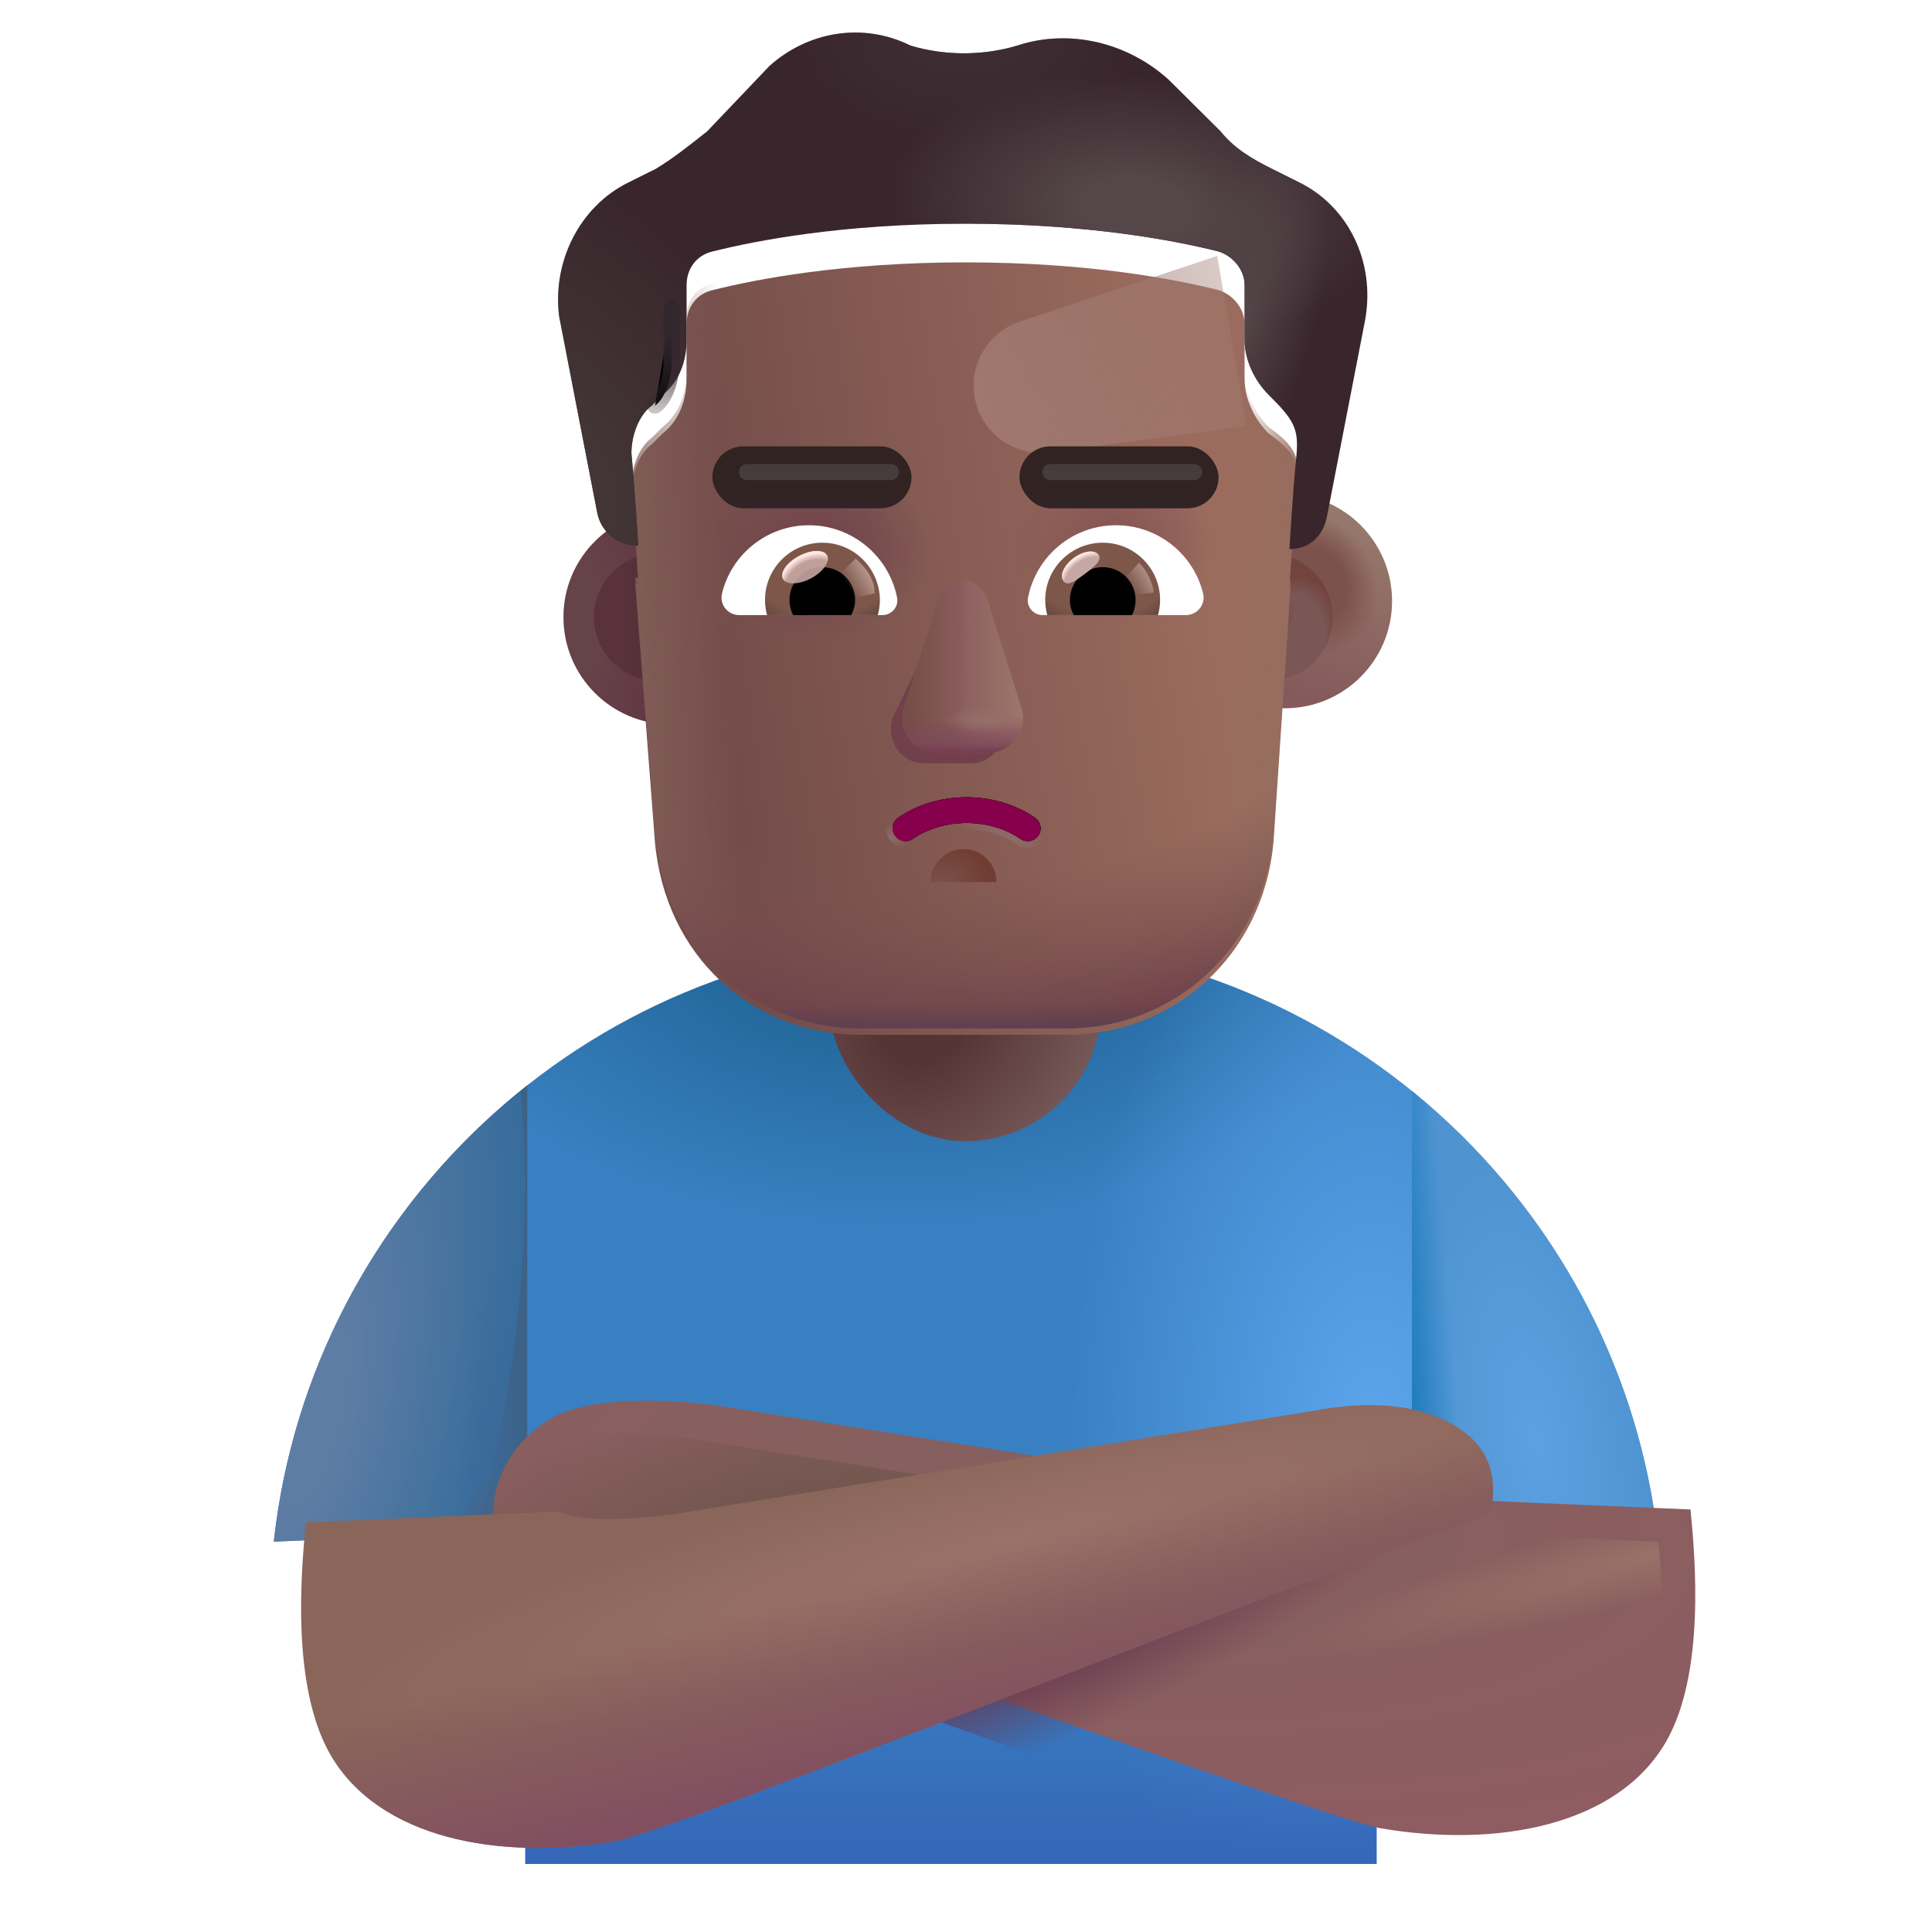 <svg viewBox="1 1 30 30" xmlns="http://www.w3.org/2000/svg">
<path d="M9.157 24.755L5.251 24.939C5.829 19.686 10.281 15.599 15.688 15.599H16.313C21.727 15.599 26.185 19.697 26.752 24.961L22.375 24.755V29.943H9.157V24.755Z" fill="url(#paint0_radial_13036_4636)"/>
<path d="M9.157 24.755L5.251 24.939C5.829 19.686 10.281 15.599 15.688 15.599H16.313C21.727 15.599 26.185 19.697 26.752 24.961L22.375 24.755V29.943H9.157V24.755Z" fill="url(#paint1_radial_13036_4636)"/>
<path d="M9.157 24.755L5.251 24.939C5.829 19.686 10.281 15.599 15.688 15.599H16.313C21.727 15.599 26.185 19.697 26.752 24.961L22.375 24.755V29.943H9.157V24.755Z" fill="url(#paint2_linear_13036_4636)"/>
<rect x="13.876" y="12.693" width="4.223" height="6.028" rx="2.111" fill="url(#paint3_radial_13036_4636)"/>
<path d="M22.925 17.942C25.02 19.642 26.447 22.133 26.752 24.961L22.925 24.781V17.942Z" fill="url(#paint4_radial_13036_4636)"/>
<path d="M22.925 17.942C25.02 19.642 26.447 22.133 26.752 24.961L22.925 24.781V17.942Z" fill="url(#paint5_linear_13036_4636)"/>
<path d="M5.251 24.939L9.098 24.779L9.157 24.961H9.188V17.852C7.037 19.55 5.567 22.07 5.251 24.939Z" fill="url(#paint6_radial_13036_4636)"/>
<path d="M5.251 24.939L9.098 24.779L9.157 24.961H9.188V17.852C7.037 19.55 5.567 22.07 5.251 24.939Z" fill="url(#paint7_radial_13036_4636)"/>
<g filter="url(#filter0_i_13036_4636)">
<path d="M26.375 28.537C26.974 27.486 26.828 25.724 26.75 24.939L22.812 24.771C22.399 24.983 21.286 24.859 20.781 24.771L11.883 23.365C11.266 23.247 9.787 23.133 9.11 23.497C8.344 23.91 8.11 24.69 8.172 25.076C12.443 26.607 20.804 29.638 21.929 29.888C23.75 30.201 25.625 29.849 26.375 28.537Z" fill="url(#paint8_radial_13036_4636)"/>
</g>
<path d="M26.375 28.537C26.974 27.486 26.828 25.724 26.75 24.939L22.812 24.771C22.399 24.983 21.286 24.859 20.781 24.771L11.883 23.365C11.266 23.247 9.787 23.133 9.11 23.497C8.344 23.91 8.11 24.69 8.172 25.076C12.443 26.607 20.804 29.638 21.929 29.888C23.75 30.201 25.625 29.849 26.375 28.537Z" fill="url(#paint9_radial_13036_4636)"/>
<path d="M26.375 28.537C26.974 27.486 26.828 25.724 26.75 24.939L22.812 24.771C22.399 24.983 21.286 24.859 20.781 24.771L11.883 23.365C11.266 23.247 9.787 23.133 9.11 23.497C8.344 23.91 8.11 24.69 8.172 25.076C12.443 26.607 20.804 29.638 21.929 29.888C23.75 30.201 25.625 29.849 26.375 28.537Z" fill="url(#paint10_radial_13036_4636)"/>
<path d="M26.375 28.537C26.974 27.486 26.828 25.724 26.75 24.939L22.812 24.771C22.399 24.983 21.286 24.859 20.781 24.771L11.883 23.365C11.266 23.247 9.787 23.133 9.11 23.497C8.344 23.91 8.11 24.69 8.172 25.076C12.443 26.607 20.804 29.638 21.929 29.888C23.75 30.201 25.625 29.849 26.375 28.537Z" fill="url(#paint11_radial_13036_4636)"/>
<g filter="url(#filter1_i_13036_4636)">
<path d="M5.625 28.537C5.025 27.486 5.172 25.724 5.25 24.939L9.188 24.771C9.6 24.983 10.714 24.859 11.219 24.771L20.891 23.208C21.508 23.091 22.339 23.031 23.016 23.396C23.744 23.788 23.716 24.361 23.658 24.748C23.653 24.784 23.629 24.813 23.595 24.826C19.309 26.365 11.191 29.639 10.071 29.888C8.25 30.201 6.375 29.849 5.625 28.537Z" fill="url(#paint12_radial_13036_4636)"/>
<path d="M5.625 28.537C5.025 27.486 5.172 25.724 5.25 24.939L9.188 24.771C9.6 24.983 10.714 24.859 11.219 24.771L20.891 23.208C21.508 23.091 22.339 23.031 23.016 23.396C23.744 23.788 23.716 24.361 23.658 24.748C23.653 24.784 23.629 24.813 23.595 24.826C19.309 26.365 11.191 29.639 10.071 29.888C8.25 30.201 6.375 29.849 5.625 28.537Z" fill="url(#paint13_linear_13036_4636)"/>
</g>
<g filter="url(#filter2_i_13036_4636)">
<circle cx="11.214" cy="10.583" r="1.665" fill="url(#paint14_radial_13036_4636)"/>
</g>
<g filter="url(#filter3_f_13036_4636)">
<circle cx="11.214" cy="10.583" r="0.992" fill="url(#paint15_linear_13036_4636)"/>
</g>
<g filter="url(#filter4_i_13036_4636)">
<circle cx="20.701" cy="10.583" r="1.665" fill="url(#paint16_linear_13036_4636)"/>
<circle cx="20.701" cy="10.583" r="1.665" fill="url(#paint17_radial_13036_4636)"/>
</g>
<g filter="url(#filter5_f_13036_4636)">
<circle cx="20.701" cy="10.583" r="0.992" fill="#7A5654"/>
<circle cx="20.701" cy="10.583" r="0.992" fill="url(#paint18_radial_13036_4636)"/>
<circle cx="20.701" cy="10.583" r="0.992" fill="url(#paint19_radial_13036_4636)"/>
</g>
<g filter="url(#filter6_i_13036_4636)">
<path d="M10.863 9.972C10.879 9.973 10.896 9.973 10.912 9.973C10.912 9.973 10.858 9.122 10.805 8.537C10.805 8.271 10.912 7.952 11.126 7.793L11.287 7.633C11.554 7.42 11.661 7.101 11.661 6.782V5.931C11.661 5.665 11.821 5.452 12.089 5.399C12.731 5.24 14.068 4.974 15.994 4.974C17.919 4.974 19.257 5.24 19.899 5.399C20.113 5.452 20.326 5.665 20.326 5.931V6.782C20.326 7.101 20.487 7.42 20.701 7.633C21.202 7.984 21.171 8.177 21.129 8.591C21.075 9.122 21.022 10.027 21.022 10.027C21.028 10.027 21.034 10.027 21.04 10.026L20.775 13.974C20.615 15.739 19.227 16.968 17.573 16.968H14.372C12.664 16.968 11.33 15.739 11.17 13.974L10.863 9.972Z" fill="url(#paint20_linear_13036_4636)"/>
<path d="M10.863 9.972C10.879 9.973 10.896 9.973 10.912 9.973C10.912 9.973 10.858 9.122 10.805 8.537C10.805 8.271 10.912 7.952 11.126 7.793L11.287 7.633C11.554 7.42 11.661 7.101 11.661 6.782V5.931C11.661 5.665 11.821 5.452 12.089 5.399C12.731 5.24 14.068 4.974 15.994 4.974C17.919 4.974 19.257 5.24 19.899 5.399C20.113 5.452 20.326 5.665 20.326 5.931V6.782C20.326 7.101 20.487 7.42 20.701 7.633C21.202 7.984 21.171 8.177 21.129 8.591C21.075 9.122 21.022 10.027 21.022 10.027C21.028 10.027 21.034 10.027 21.04 10.026L20.775 13.974C20.615 15.739 19.227 16.968 17.573 16.968H14.372C12.664 16.968 11.33 15.739 11.17 13.974L10.863 9.972Z" fill="url(#paint21_radial_13036_4636)"/>
<path d="M10.863 9.972C10.879 9.973 10.896 9.973 10.912 9.973C10.912 9.973 10.858 9.122 10.805 8.537C10.805 8.271 10.912 7.952 11.126 7.793L11.287 7.633C11.554 7.42 11.661 7.101 11.661 6.782V5.931C11.661 5.665 11.821 5.452 12.089 5.399C12.731 5.24 14.068 4.974 15.994 4.974C17.919 4.974 19.257 5.24 19.899 5.399C20.113 5.452 20.326 5.665 20.326 5.931V6.782C20.326 7.101 20.487 7.42 20.701 7.633C21.202 7.984 21.171 8.177 21.129 8.591C21.075 9.122 21.022 10.027 21.022 10.027C21.028 10.027 21.034 10.027 21.04 10.026L20.775 13.974C20.615 15.739 19.227 16.968 17.573 16.968H14.372C12.664 16.968 11.33 15.739 11.17 13.974L10.863 9.972Z" fill="url(#paint22_radial_13036_4636)"/>
</g>
<path d="M10.863 9.972C10.879 9.973 10.896 9.973 10.912 9.973C10.912 9.973 10.858 9.122 10.805 8.537C10.805 8.271 10.912 7.952 11.126 7.793L11.287 7.633C11.554 7.42 11.661 7.101 11.661 6.782V5.931C11.661 5.665 11.821 5.452 12.089 5.399C12.731 5.24 14.068 4.974 15.994 4.974C17.919 4.974 19.257 5.24 19.899 5.399C20.113 5.452 20.326 5.665 20.326 5.931V6.782C20.326 7.101 20.487 7.42 20.701 7.633C21.202 7.984 21.171 8.177 21.129 8.591C21.075 9.122 21.022 10.027 21.022 10.027C21.028 10.027 21.034 10.027 21.04 10.026L20.775 13.974C20.615 15.739 19.227 16.968 17.573 16.968H14.372C12.664 16.968 11.33 15.739 11.17 13.974L10.863 9.972Z" fill="url(#paint23_linear_13036_4636)"/>
<path d="M10.863 9.972C10.879 9.973 10.896 9.973 10.912 9.973C10.912 9.973 10.858 9.122 10.805 8.537C10.805 8.271 10.912 7.952 11.126 7.793L11.287 7.633C11.554 7.42 11.661 7.101 11.661 6.782V5.931C11.661 5.665 11.821 5.452 12.089 5.399C12.731 5.24 14.068 4.974 15.994 4.974C17.919 4.974 19.257 5.24 19.899 5.399C20.113 5.452 20.326 5.665 20.326 5.931V6.782C20.326 7.101 20.487 7.42 20.701 7.633C21.202 7.984 21.171 8.177 21.129 8.591C21.075 9.122 21.022 10.027 21.022 10.027C21.028 10.027 21.034 10.027 21.04 10.026L20.775 13.974C20.615 15.739 19.227 16.968 17.573 16.968H14.372C12.664 16.968 11.33 15.739 11.17 13.974L10.863 9.972Z" fill="url(#paint24_linear_13036_4636)"/>
<path d="M10.863 9.972C10.879 9.973 10.896 9.973 10.912 9.973C10.912 9.973 10.858 9.122 10.805 8.537C10.805 8.271 10.912 7.952 11.126 7.793L11.287 7.633C11.554 7.42 11.661 7.101 11.661 6.782V5.931C11.661 5.665 11.821 5.452 12.089 5.399C12.731 5.24 14.068 4.974 15.994 4.974C17.919 4.974 19.257 5.24 19.899 5.399C20.113 5.452 20.326 5.665 20.326 5.931V6.782C20.326 7.101 20.487 7.42 20.701 7.633C21.202 7.984 21.171 8.177 21.129 8.591C21.075 9.122 21.022 10.027 21.022 10.027C21.028 10.027 21.034 10.027 21.04 10.026L20.775 13.974C20.615 15.739 19.227 16.968 17.573 16.968H14.372C12.664 16.968 11.33 15.739 11.17 13.974L10.863 9.972Z" fill="url(#paint25_radial_13036_4636)"/>
<path d="M10.863 9.972C10.879 9.973 10.896 9.973 10.912 9.973C10.912 9.973 10.858 9.122 10.805 8.537C10.805 8.271 10.912 7.952 11.126 7.793L11.287 7.633C11.554 7.42 11.661 7.101 11.661 6.782V5.931C11.661 5.665 11.821 5.452 12.089 5.399C12.731 5.24 14.068 4.974 15.994 4.974C17.919 4.974 19.257 5.24 19.899 5.399C20.113 5.452 20.326 5.665 20.326 5.931V6.782C20.326 7.101 20.487 7.42 20.701 7.633C21.202 7.984 21.171 8.177 21.129 8.591C21.075 9.122 21.022 10.027 21.022 10.027C21.028 10.027 21.034 10.027 21.04 10.026L20.775 13.974C20.615 15.739 19.227 16.968 17.573 16.968H14.372C12.664 16.968 11.33 15.739 11.17 13.974L10.863 9.972Z" fill="url(#paint26_linear_13036_4636)"/>
<g filter="url(#filter7_f_13036_4636)">
<path d="M19.901 4.974L16.832 5.997C16.31 6.171 16.013 6.721 16.153 7.254C16.287 7.763 16.779 8.093 17.301 8.023L20.353 7.614L19.901 4.974Z" fill="url(#paint27_linear_13036_4636)"/>
</g>
<g filter="url(#filter8_i_13036_4636)">
<path d="M20.755 4.123L21.182 4.336C21.931 4.708 22.359 5.559 22.199 6.463L21.61 9.495C21.558 9.808 21.351 10.018 21.04 10.026C21.034 10.027 21.028 10.027 21.022 10.027C21.022 10.027 21.075 9.122 21.129 8.591C21.172 8.159 21.097 8.027 20.701 7.633C20.487 7.42 20.327 7.101 20.327 6.782V5.931C20.327 5.665 20.113 5.453 19.899 5.399C19.257 5.24 17.919 4.974 15.994 4.974C14.068 4.974 12.731 5.24 12.089 5.399C11.821 5.453 11.661 5.665 11.661 5.931V6.782C11.661 7.101 11.554 7.42 11.287 7.633L11.126 7.793C10.912 7.952 10.805 8.271 10.805 8.537C10.859 9.122 10.912 9.973 10.912 9.973C10.896 9.973 10.879 9.973 10.863 9.972C10.564 9.951 10.321 9.744 10.27 9.442L9.682 6.41C9.575 5.559 10.003 4.708 10.752 4.336L11.18 4.123C11.447 3.963 11.714 3.751 11.982 3.538L12.945 2.527C13.533 1.995 14.389 1.836 15.138 2.208C15.673 2.368 16.261 2.368 16.796 2.208C17.599 1.942 18.508 2.155 19.15 2.74L19.952 3.538C20.166 3.804 20.433 3.963 20.755 4.123Z" fill="#39262C"/>
<path d="M20.755 4.123L21.182 4.336C21.931 4.708 22.359 5.559 22.199 6.463L21.61 9.495C21.558 9.808 21.351 10.018 21.04 10.026C21.034 10.027 21.028 10.027 21.022 10.027C21.022 10.027 21.075 9.122 21.129 8.591C21.172 8.159 21.097 8.027 20.701 7.633C20.487 7.42 20.327 7.101 20.327 6.782V5.931C20.327 5.665 20.113 5.453 19.899 5.399C19.257 5.24 17.919 4.974 15.994 4.974C14.068 4.974 12.731 5.24 12.089 5.399C11.821 5.453 11.661 5.665 11.661 5.931V6.782C11.661 7.101 11.554 7.42 11.287 7.633L11.126 7.793C10.912 7.952 10.805 8.271 10.805 8.537C10.859 9.122 10.912 9.973 10.912 9.973C10.896 9.973 10.879 9.973 10.863 9.972C10.564 9.951 10.321 9.744 10.27 9.442L9.682 6.41C9.575 5.559 10.003 4.708 10.752 4.336L11.18 4.123C11.447 3.963 11.714 3.751 11.982 3.538L12.945 2.527C13.533 1.995 14.389 1.836 15.138 2.208C15.673 2.368 16.261 2.368 16.796 2.208C17.599 1.942 18.508 2.155 19.15 2.74L19.952 3.538C20.166 3.804 20.433 3.963 20.755 4.123Z" fill="url(#paint28_radial_13036_4636)"/>
<path d="M20.755 4.123L21.182 4.336C21.931 4.708 22.359 5.559 22.199 6.463L21.61 9.495C21.558 9.808 21.351 10.018 21.04 10.026C21.034 10.027 21.028 10.027 21.022 10.027C21.022 10.027 21.075 9.122 21.129 8.591C21.172 8.159 21.097 8.027 20.701 7.633C20.487 7.42 20.327 7.101 20.327 6.782V5.931C20.327 5.665 20.113 5.453 19.899 5.399C19.257 5.24 17.919 4.974 15.994 4.974C14.068 4.974 12.731 5.24 12.089 5.399C11.821 5.453 11.661 5.665 11.661 5.931V6.782C11.661 7.101 11.554 7.42 11.287 7.633L11.126 7.793C10.912 7.952 10.805 8.271 10.805 8.537C10.859 9.122 10.912 9.973 10.912 9.973C10.896 9.973 10.879 9.973 10.863 9.972C10.564 9.951 10.321 9.744 10.27 9.442L9.682 6.41C9.575 5.559 10.003 4.708 10.752 4.336L11.18 4.123C11.447 3.963 11.714 3.751 11.982 3.538L12.945 2.527C13.533 1.995 14.389 1.836 15.138 2.208C15.673 2.368 16.261 2.368 16.796 2.208C17.599 1.942 18.508 2.155 19.15 2.74L19.952 3.538C20.166 3.804 20.433 3.963 20.755 4.123Z" fill="url(#paint29_radial_13036_4636)"/>
<path d="M20.755 4.123L21.182 4.336C21.931 4.708 22.359 5.559 22.199 6.463L21.61 9.495C21.558 9.808 21.351 10.018 21.04 10.026C21.034 10.027 21.028 10.027 21.022 10.027C21.022 10.027 21.075 9.122 21.129 8.591C21.172 8.159 21.097 8.027 20.701 7.633C20.487 7.42 20.327 7.101 20.327 6.782V5.931C20.327 5.665 20.113 5.453 19.899 5.399C19.257 5.24 17.919 4.974 15.994 4.974C14.068 4.974 12.731 5.24 12.089 5.399C11.821 5.453 11.661 5.665 11.661 5.931V6.782C11.661 7.101 11.554 7.42 11.287 7.633L11.126 7.793C10.912 7.952 10.805 8.271 10.805 8.537C10.859 9.122 10.912 9.973 10.912 9.973C10.896 9.973 10.879 9.973 10.863 9.972C10.564 9.951 10.321 9.744 10.27 9.442L9.682 6.41C9.575 5.559 10.003 4.708 10.752 4.336L11.18 4.123C11.447 3.963 11.714 3.751 11.982 3.538L12.945 2.527C13.533 1.995 14.389 1.836 15.138 2.208C15.673 2.368 16.261 2.368 16.796 2.208C17.599 1.942 18.508 2.155 19.15 2.74L19.952 3.538C20.166 3.804 20.433 3.963 20.755 4.123Z" fill="url(#paint30_radial_13036_4636)"/>
<path d="M20.755 4.123L21.182 4.336C21.931 4.708 22.359 5.559 22.199 6.463L21.61 9.495C21.558 9.808 21.351 10.018 21.04 10.026C21.034 10.027 21.028 10.027 21.022 10.027C21.022 10.027 21.075 9.122 21.129 8.591C21.172 8.159 21.097 8.027 20.701 7.633C20.487 7.42 20.327 7.101 20.327 6.782V5.931C20.327 5.665 20.113 5.453 19.899 5.399C19.257 5.24 17.919 4.974 15.994 4.974C14.068 4.974 12.731 5.24 12.089 5.399C11.821 5.453 11.661 5.665 11.661 5.931V6.782C11.661 7.101 11.554 7.42 11.287 7.633L11.126 7.793C10.912 7.952 10.805 8.271 10.805 8.537C10.859 9.122 10.912 9.973 10.912 9.973C10.896 9.973 10.879 9.973 10.863 9.972C10.564 9.951 10.321 9.744 10.27 9.442L9.682 6.41C9.575 5.559 10.003 4.708 10.752 4.336L11.18 4.123C11.447 3.963 11.714 3.751 11.982 3.538L12.945 2.527C13.533 1.995 14.389 1.836 15.138 2.208C15.673 2.368 16.261 2.368 16.796 2.208C17.599 1.942 18.508 2.155 19.15 2.74L19.952 3.538C20.166 3.804 20.433 3.963 20.755 4.123Z" fill="url(#paint31_radial_13036_4636)"/>
</g>
<g filter="url(#filter9_f_13036_4636)">
<path d="M15.674 10.461L14.856 12.156C14.755 12.505 14.998 12.853 15.343 12.853H16.078C16.423 12.853 16.666 12.499 16.565 12.156L16.068 10.461C15.961 10.085 15.786 10.085 15.674 10.461Z" fill="#71404A"/>
</g>
<g filter="url(#filter10_f_13036_4636)">
<path d="M15.568 10.298L15.038 11.993C14.93 12.342 15.189 12.69 15.557 12.69H16.341C16.709 12.69 16.968 12.336 16.86 11.993L16.33 10.298C16.216 9.923 15.687 9.923 15.568 10.298Z" fill="#8C5F5E"/>
<path d="M15.568 10.298L15.038 11.993C14.93 12.342 15.189 12.69 15.557 12.69H16.341C16.709 12.69 16.968 12.336 16.86 11.993L16.33 10.298C16.216 9.923 15.687 9.923 15.568 10.298Z" fill="url(#paint32_linear_13036_4636)"/>
<path d="M15.568 10.298L15.038 11.993C14.93 12.342 15.189 12.69 15.557 12.69H16.341C16.709 12.69 16.968 12.336 16.86 11.993L16.33 10.298C16.216 9.923 15.687 9.923 15.568 10.298Z" fill="url(#paint33_linear_13036_4636)"/>
<path d="M15.568 10.298L15.038 11.993C14.93 12.342 15.189 12.69 15.557 12.69H16.341C16.709 12.69 16.968 12.336 16.86 11.993L16.33 10.298C16.216 9.923 15.687 9.923 15.568 10.298Z" fill="url(#paint34_linear_13036_4636)"/>
<path d="M15.568 10.298L15.038 11.993C14.93 12.342 15.189 12.69 15.557 12.69H16.341C16.709 12.69 16.968 12.336 16.86 11.993L16.33 10.298C16.216 9.923 15.687 9.923 15.568 10.298Z" fill="url(#paint35_radial_13036_4636)"/>
</g>
<path d="M15.568 10.298L15.038 11.993C14.93 12.342 15.189 12.69 15.557 12.69H16.341C16.709 12.69 16.968 12.336 16.86 11.993L16.33 10.298C16.216 9.923 15.687 9.923 15.568 10.298Z" fill="url(#paint36_linear_13036_4636)"/>
<path d="M18.33 9.156C18.981 9.156 19.531 9.605 19.681 10.212C19.725 10.386 19.592 10.551 19.414 10.551H17.189C17.048 10.551 16.935 10.422 16.963 10.28C17.088 9.641 17.651 9.156 18.33 9.156Z" fill="white"/>
<path d="M18.124 9.427C18.617 9.427 19.014 9.827 19.014 10.317C19.014 10.398 19.001 10.479 18.981 10.551H17.262C17.242 10.475 17.23 10.398 17.23 10.317C17.23 9.827 17.63 9.427 18.124 9.427Z" fill="url(#paint37_radial_13036_4636)"/>
<path d="M17.614 10.317C17.614 10.034 17.841 9.807 18.124 9.807C18.407 9.807 18.633 10.034 18.633 10.317C18.633 10.402 18.613 10.483 18.577 10.551H17.675C17.634 10.483 17.614 10.402 17.614 10.317Z" fill="black"/>
<g filter="url(#filter11_f_13036_4636)">
<path d="M18.058 9.615C18.122 9.7 17.989 9.803 17.839 9.916C17.688 10.029 17.576 10.108 17.513 10.023C17.449 9.938 17.52 9.778 17.671 9.666C17.821 9.553 17.995 9.53 18.058 9.615Z" fill="#C7A7A3"/>
<path d="M18.058 9.615C18.122 9.7 17.989 9.803 17.839 9.916C17.688 10.029 17.576 10.108 17.513 10.023C17.449 9.938 17.52 9.778 17.671 9.666C17.821 9.553 17.995 9.53 18.058 9.615Z" fill="url(#paint38_radial_13036_4636)"/>
</g>
<g filter="url(#filter12_f_13036_4636)">
<path d="M18.916 10.2C18.883 9.97 18.749 9.796 18.686 9.738L18.427 10.023L18.543 10.25L18.916 10.2Z" fill="url(#paint39_linear_13036_4636)"/>
</g>
<path d="M13.562 9.156C12.911 9.156 12.361 9.605 12.212 10.212C12.167 10.386 12.301 10.551 12.479 10.551H14.703C14.845 10.551 14.958 10.422 14.93 10.28C14.804 9.641 14.238 9.156 13.562 9.156Z" fill="white"/>
<path d="M13.769 9.427C13.275 9.427 12.879 9.827 12.879 10.317C12.879 10.398 12.891 10.479 12.911 10.551H14.63C14.65 10.475 14.663 10.398 14.663 10.317C14.659 9.827 14.262 9.427 13.769 9.427Z" fill="url(#paint40_radial_13036_4636)"/>
<path d="M14.278 10.317C14.278 10.034 14.052 9.807 13.769 9.807C13.486 9.807 13.259 10.034 13.259 10.317C13.259 10.402 13.279 10.483 13.316 10.551H14.218C14.254 10.483 14.278 10.402 14.278 10.317Z" fill="black"/>
<g filter="url(#filter13_f_13036_4636)">
<path d="M14.582 10.212C14.582 9.925 14.348 9.733 14.285 9.675L13.997 9.953L14.174 10.313L14.582 10.212Z" fill="url(#paint41_linear_13036_4636)"/>
</g>
<g filter="url(#filter14_f_13036_4636)">
<ellipse cx="13.5" cy="9.807" rx="0.388" ry="0.197" transform="rotate(-27.914 13.5 9.807)" fill="#C7A7A3" fill-opacity="0.9"/>
<ellipse cx="13.5" cy="9.807" rx="0.388" ry="0.197" transform="rotate(-27.914 13.5 9.807)" fill="url(#paint42_radial_13036_4636)"/>
</g>
<g filter="url(#filter15_f_13036_4636)">
<path d="M11.428 5.785V6.68C11.421 6.828 11.358 7.16 11.171 7.3" stroke="url(#paint43_linear_13036_4636)" stroke-width="0.25" stroke-linecap="round"/>
</g>
<g filter="url(#filter16_f_13036_4636)">
<path fill-rule="evenodd" clip-rule="evenodd" d="M16.846 14.027C16.361 13.697 15.653 13.697 15.173 14.027C15.082 14.089 14.958 14.066 14.895 13.975C14.833 13.884 14.856 13.76 14.947 13.697C15.563 13.274 16.451 13.274 17.071 13.697C17.162 13.759 17.186 13.883 17.123 13.975C17.061 14.066 16.937 14.089 16.846 14.027Z" stroke="url(#paint44_radial_13036_4636)" stroke-width="0.2" stroke-linecap="round" stroke-linejoin="round"/>
<path fill-rule="evenodd" clip-rule="evenodd" d="M16.846 14.027C16.361 13.697 15.653 13.697 15.173 14.027C15.082 14.089 14.958 14.066 14.895 13.975C14.833 13.884 14.856 13.76 14.947 13.697C15.563 13.274 16.451 13.274 17.071 13.697C17.162 13.759 17.186 13.883 17.123 13.975C17.061 14.066 16.937 14.089 16.846 14.027Z" stroke="url(#paint45_radial_13036_4636)" stroke-width="0.2" stroke-linecap="round" stroke-linejoin="round"/>
</g>
<path fill-rule="evenodd" clip-rule="evenodd" d="M16.846 14.027C16.361 13.697 15.653 13.697 15.173 14.027C15.082 14.089 14.958 14.066 14.895 13.975C14.833 13.884 14.856 13.76 14.947 13.697C15.563 13.274 16.451 13.274 17.071 13.697C17.162 13.759 17.186 13.883 17.123 13.975C17.061 14.066 16.937 14.089 16.846 14.027Z" fill="#86004C"/>
<g filter="url(#filter17_f_13036_4636)">
<path d="M16.474 14.697C16.474 14.415 16.245 14.185 15.962 14.185C15.68 14.185 15.45 14.415 15.45 14.697H16.474Z" fill="url(#paint46_radial_13036_4636)"/>
</g>
<rect x="12.062" y="7.931" width="3.092" height="0.96" rx="0.48" fill="#302321"/>
<rect x="12.062" y="7.931" width="3.092" height="0.96" rx="0.48" fill="url(#paint47_linear_13036_4636)"/>
<rect x="16.83" y="7.931" width="3.092" height="0.96" rx="0.48" fill="#302321"/>
<rect x="16.83" y="7.931" width="3.092" height="0.96" rx="0.48" fill="url(#paint48_linear_13036_4636)"/>
<g filter="url(#filter18_f_13036_4636)">
<path d="M17.309 8.33H19.544" stroke="#463C3C" stroke-width="0.25" stroke-linecap="round"/>
</g>
<g filter="url(#filter19_f_13036_4636)">
<path d="M12.599 8.33H14.833" stroke="#463C3C" stroke-width="0.25" stroke-linecap="round"/>
</g>
<defs>
<filter id="filter0_i_13036_4636" x="8.163" y="22.75" width="19.161" height="7.244" filterUnits="userSpaceOnUse" color-interpolation-filters="sRGB">
<feFlood flood-opacity="0" result="BackgroundImageFix"/>
<feBlend mode="normal" in="SourceGraphic" in2="BackgroundImageFix" result="shape"/>
<feColorMatrix in="SourceAlpha" type="matrix" values="0 0 0 0 0 0 0 0 0 0 0 0 0 0 0 0 0 0 127 0" result="hardAlpha"/>
<feOffset dx="0.5" dy="-0.5"/>
<feGaussianBlur stdDeviation="0.75"/>
<feComposite in2="hardAlpha" operator="arithmetic" k2="-1" k3="1"/>
<feColorMatrix type="matrix" values="0 0 0 0 0.408 0 0 0 0 0.224 0 0 0 0 0.349 0 0 0 1 0"/>
<feBlend mode="normal" in2="shape" result="effect1_innerShadow_13036_4636"/>
</filter>
<filter id="filter1_i_13036_4636" x="5.176" y="22.818" width="19.009" height="7.177" filterUnits="userSpaceOnUse" color-interpolation-filters="sRGB">
<feFlood flood-opacity="0" result="BackgroundImageFix"/>
<feBlend mode="normal" in="SourceGraphic" in2="BackgroundImageFix" result="shape"/>
<feColorMatrix in="SourceAlpha" type="matrix" values="0 0 0 0 0 0 0 0 0 0 0 0 0 0 0 0 0 0 127 0" result="hardAlpha"/>
<feOffset dx="0.5" dy="-0.3"/>
<feGaussianBlur stdDeviation="0.5"/>
<feComposite in2="hardAlpha" operator="arithmetic" k2="-1" k3="1"/>
<feColorMatrix type="matrix" values="0 0 0 0 0.467 0 0 0 0 0.282 0 0 0 0 0.314 0 0 0 1 0"/>
<feBlend mode="normal" in2="shape" result="effect1_innerShadow_13036_4636"/>
</filter>
<filter id="filter2_i_13036_4636" x="9.549" y="8.918" width="3.53" height="3.33" filterUnits="userSpaceOnUse" color-interpolation-filters="sRGB">
<feFlood flood-opacity="0" result="BackgroundImageFix"/>
<feBlend mode="normal" in="SourceGraphic" in2="BackgroundImageFix" result="shape"/>
<feColorMatrix in="SourceAlpha" type="matrix" values="0 0 0 0 0 0 0 0 0 0 0 0 0 0 0 0 0 0 127 0" result="hardAlpha"/>
<feOffset dx="0.2"/>
<feGaussianBlur stdDeviation="0.15"/>
<feComposite in2="hardAlpha" operator="arithmetic" k2="-1" k3="1"/>
<feColorMatrix type="matrix" values="0 0 0 0 0.518 0 0 0 0 0.384 0 0 0 0 0.349 0 0 0 1 0"/>
<feBlend mode="normal" in2="shape" result="effect1_innerShadow_13036_4636"/>
</filter>
<filter id="filter3_f_13036_4636" x="9.722" y="9.091" width="2.985" height="2.984" filterUnits="userSpaceOnUse" color-interpolation-filters="sRGB">
<feFlood flood-opacity="0" result="BackgroundImageFix"/>
<feBlend mode="normal" in="SourceGraphic" in2="BackgroundImageFix" result="shape"/>
<feGaussianBlur stdDeviation="0.25" result="effect1_foregroundBlur_13036_4636"/>
</filter>
<filter id="filter4_i_13036_4636" x="19.036" y="8.668" width="3.58" height="3.58" filterUnits="userSpaceOnUse" color-interpolation-filters="sRGB">
<feFlood flood-opacity="0" result="BackgroundImageFix"/>
<feBlend mode="normal" in="SourceGraphic" in2="BackgroundImageFix" result="shape"/>
<feColorMatrix in="SourceAlpha" type="matrix" values="0 0 0 0 0 0 0 0 0 0 0 0 0 0 0 0 0 0 127 0" result="hardAlpha"/>
<feOffset dx="0.25" dy="-0.25"/>
<feGaussianBlur stdDeviation="0.25"/>
<feComposite in2="hardAlpha" operator="arithmetic" k2="-1" k3="1"/>
<feColorMatrix type="matrix" values="0 0 0 0 0.482 0 0 0 0 0.278 0 0 0 0 0.373 0 0 0 1 0"/>
<feBlend mode="normal" in2="shape" result="effect1_innerShadow_13036_4636"/>
</filter>
<filter id="filter5_f_13036_4636" x="19.209" y="9.091" width="2.985" height="2.984" filterUnits="userSpaceOnUse" color-interpolation-filters="sRGB">
<feFlood flood-opacity="0" result="BackgroundImageFix"/>
<feBlend mode="normal" in="SourceGraphic" in2="BackgroundImageFix" result="shape"/>
<feGaussianBlur stdDeviation="0.25" result="effect1_foregroundBlur_13036_4636"/>
</filter>
<filter id="filter6_i_13036_4636" x="10.805" y="4.974" width="10.345" height="12.095" filterUnits="userSpaceOnUse" color-interpolation-filters="sRGB">
<feFlood flood-opacity="0" result="BackgroundImageFix"/>
<feBlend mode="normal" in="SourceGraphic" in2="BackgroundImageFix" result="shape"/>
<feColorMatrix in="SourceAlpha" type="matrix" values="0 0 0 0 0 0 0 0 0 0 0 0 0 0 0 0 0 0 127 0" result="hardAlpha"/>
<feOffset dy="0.1"/>
<feGaussianBlur stdDeviation="0.125"/>
<feComposite in2="hardAlpha" operator="arithmetic" k2="-1" k3="1"/>
<feColorMatrix type="matrix" values="0 0 0 0 0.49 0 0 0 0 0.298 0 0 0 0 0.227 0 0 0 1 0"/>
<feBlend mode="normal" in2="shape" result="effect1_innerShadow_13036_4636"/>
</filter>
<filter id="filter7_f_13036_4636" x="14.118" y="2.974" width="8.234" height="7.058" filterUnits="userSpaceOnUse" color-interpolation-filters="sRGB">
<feFlood flood-opacity="0" result="BackgroundImageFix"/>
<feBlend mode="normal" in="SourceGraphic" in2="BackgroundImageFix" result="shape"/>
<feGaussianBlur stdDeviation="1" result="effect1_foregroundBlur_13036_4636"/>
</filter>
<filter id="filter8_i_13036_4636" x="9.666" y="1.505" width="12.567" height="8.521" filterUnits="userSpaceOnUse" color-interpolation-filters="sRGB">
<feFlood flood-opacity="0" result="BackgroundImageFix"/>
<feBlend mode="normal" in="SourceGraphic" in2="BackgroundImageFix" result="shape"/>
<feColorMatrix in="SourceAlpha" type="matrix" values="0 0 0 0 0 0 0 0 0 0 0 0 0 0 0 0 0 0 127 0" result="hardAlpha"/>
<feOffset dy="-0.5"/>
<feGaussianBlur stdDeviation="0.375"/>
<feComposite in2="hardAlpha" operator="arithmetic" k2="-1" k3="1"/>
<feColorMatrix type="matrix" values="0 0 0 0 0.039 0 0 0 0 0.008 0 0 0 0 0.02 0 0 0 1 0"/>
<feBlend mode="normal" in2="shape" result="effect1_innerShadow_13036_4636"/>
</filter>
<filter id="filter9_f_13036_4636" x="14.083" y="9.429" width="3.255" height="4.174" filterUnits="userSpaceOnUse" color-interpolation-filters="sRGB">
<feFlood flood-opacity="0" result="BackgroundImageFix"/>
<feBlend mode="normal" in="SourceGraphic" in2="BackgroundImageFix" result="shape"/>
<feGaussianBlur stdDeviation="0.375" result="effect1_foregroundBlur_13036_4636"/>
</filter>
<filter id="filter10_f_13036_4636" x="14.763" y="9.767" width="2.372" height="3.174" filterUnits="userSpaceOnUse" color-interpolation-filters="sRGB">
<feFlood flood-opacity="0" result="BackgroundImageFix"/>
<feBlend mode="normal" in="SourceGraphic" in2="BackgroundImageFix" result="shape"/>
<feGaussianBlur stdDeviation="0.125" result="effect1_foregroundBlur_13036_4636"/>
</filter>
<filter id="filter11_f_13036_4636" x="17.39" y="9.464" width="0.785" height="0.695" filterUnits="userSpaceOnUse" color-interpolation-filters="sRGB">
<feFlood flood-opacity="0" result="BackgroundImageFix"/>
<feBlend mode="normal" in="SourceGraphic" in2="BackgroundImageFix" result="shape"/>
<feGaussianBlur stdDeviation="0.05" result="effect1_foregroundBlur_13036_4636"/>
</filter>
<filter id="filter12_f_13036_4636" x="18.227" y="9.538" width="0.89" height="0.912" filterUnits="userSpaceOnUse" color-interpolation-filters="sRGB">
<feFlood flood-opacity="0" result="BackgroundImageFix"/>
<feBlend mode="normal" in="SourceGraphic" in2="BackgroundImageFix" result="shape"/>
<feGaussianBlur stdDeviation="0.1" result="effect1_foregroundBlur_13036_4636"/>
</filter>
<filter id="filter13_f_13036_4636" x="13.797" y="9.475" width="0.985" height="1.038" filterUnits="userSpaceOnUse" color-interpolation-filters="sRGB">
<feFlood flood-opacity="0" result="BackgroundImageFix"/>
<feBlend mode="normal" in="SourceGraphic" in2="BackgroundImageFix" result="shape"/>
<feGaussianBlur stdDeviation="0.1" result="effect1_foregroundBlur_13036_4636"/>
</filter>
<filter id="filter14_f_13036_4636" x="13.045" y="9.456" width="0.911" height="0.703" filterUnits="userSpaceOnUse" color-interpolation-filters="sRGB">
<feFlood flood-opacity="0" result="BackgroundImageFix"/>
<feBlend mode="normal" in="SourceGraphic" in2="BackgroundImageFix" result="shape"/>
<feGaussianBlur stdDeviation="0.05" result="effect1_foregroundBlur_13036_4636"/>
</filter>
<filter id="filter15_f_13036_4636" x="10.796" y="5.41" width="1.007" height="2.265" filterUnits="userSpaceOnUse" color-interpolation-filters="sRGB">
<feFlood flood-opacity="0" result="BackgroundImageFix"/>
<feBlend mode="normal" in="SourceGraphic" in2="BackgroundImageFix" result="shape"/>
<feGaussianBlur stdDeviation="0.125" result="effect1_foregroundBlur_13036_4636"/>
</filter>
<filter id="filter16_f_13036_4636" x="14.66" y="13.18" width="2.698" height="1.082" filterUnits="userSpaceOnUse" color-interpolation-filters="sRGB">
<feFlood flood-opacity="0" result="BackgroundImageFix"/>
<feBlend mode="normal" in="SourceGraphic" in2="BackgroundImageFix" result="shape"/>
<feGaussianBlur stdDeviation="0.05" result="effect1_foregroundBlur_13036_4636"/>
</filter>
<filter id="filter17_f_13036_4636" x="15.35" y="14.085" width="1.224" height="0.712" filterUnits="userSpaceOnUse" color-interpolation-filters="sRGB">
<feFlood flood-opacity="0" result="BackgroundImageFix"/>
<feBlend mode="normal" in="SourceGraphic" in2="BackgroundImageFix" result="shape"/>
<feGaussianBlur stdDeviation="0.05" result="effect1_foregroundBlur_13036_4636"/>
</filter>
<filter id="filter18_f_13036_4636" x="16.934" y="7.955" width="2.984" height="0.75" filterUnits="userSpaceOnUse" color-interpolation-filters="sRGB">
<feFlood flood-opacity="0" result="BackgroundImageFix"/>
<feBlend mode="normal" in="SourceGraphic" in2="BackgroundImageFix" result="shape"/>
<feGaussianBlur stdDeviation="0.125" result="effect1_foregroundBlur_13036_4636"/>
</filter>
<filter id="filter19_f_13036_4636" x="12.224" y="7.955" width="2.984" height="0.75" filterUnits="userSpaceOnUse" color-interpolation-filters="sRGB">
<feFlood flood-opacity="0" result="BackgroundImageFix"/>
<feBlend mode="normal" in="SourceGraphic" in2="BackgroundImageFix" result="shape"/>
<feGaussianBlur stdDeviation="0.125" result="effect1_foregroundBlur_13036_4636"/>
</filter>
<radialGradient id="paint0_radial_13036_4636" cx="0" cy="0" r="1" gradientUnits="userSpaceOnUse" gradientTransform="translate(14.936 15.28) rotate(90) scale(8.313 13.731)">
<stop offset="0.005" stop-color="#185B85"/>
<stop offset="0.572" stop-color="#3980C2"/>
</radialGradient>
<radialGradient id="paint1_radial_13036_4636" cx="0" cy="0" r="1" gradientUnits="userSpaceOnUse" gradientTransform="translate(22.313 23.318) rotate(-90) scale(9.094 4.784)">
<stop stop-color="#5CA5EC"/>
<stop offset="1" stop-color="#5CA5EC" stop-opacity="0"/>
</radialGradient>
<linearGradient id="paint2_linear_13036_4636" x1="15.683" y1="29.943" x2="15.683" y2="26.349" gradientUnits="userSpaceOnUse">
<stop stop-color="#3566B7"/>
<stop offset="1" stop-color="#3566B7" stop-opacity="0"/>
</linearGradient>
<radialGradient id="paint3_radial_13036_4636" cx="0" cy="0" r="1" gradientUnits="userSpaceOnUse" gradientTransform="translate(15.363 16.804) rotate(41.877) scale(2.735 3.364)">
<stop offset="0.219" stop-color="#563435"/>
<stop offset="0.962" stop-color="#76595A"/>
</radialGradient>
<radialGradient id="paint4_radial_13036_4636" cx="0" cy="0" r="1" gradientUnits="userSpaceOnUse" gradientTransform="translate(24.838 23.36) rotate(-99.885) scale(4.362 1.677)">
<stop offset="0.033" stop-color="#5DA0E2"/>
<stop offset="1" stop-color="#4F94D1"/>
</radialGradient>
<linearGradient id="paint5_linear_13036_4636" x1="22.679" y1="23.399" x2="23.656" y2="23.329" gradientUnits="userSpaceOnUse">
<stop offset="0.197" stop-color="#1979BA"/>
<stop offset="1" stop-color="#1979BA" stop-opacity="0"/>
</linearGradient>
<radialGradient id="paint6_radial_13036_4636" cx="0" cy="0" r="1" gradientUnits="userSpaceOnUse" gradientTransform="translate(5.758 22.771) rotate(11.482) scale(3.04 8.256)">
<stop offset="0.179" stop-color="#5E7DA4"/>
<stop offset="1" stop-color="#376C9C"/>
<stop offset="1" stop-color="#3C6287"/>
</radialGradient>
<radialGradient id="paint7_radial_13036_4636" cx="0" cy="0" r="1" gradientUnits="userSpaceOnUse" gradientTransform="translate(8.658 24.718) rotate(-90) scale(3.913 0.53)">
<stop stop-color="#3C6998"/>
<stop offset="1" stop-color="#3C6998" stop-opacity="0"/>
</radialGradient>
<radialGradient id="paint8_radial_13036_4636" cx="0" cy="0" r="1" gradientUnits="userSpaceOnUse" gradientTransform="translate(16.668 24.847) rotate(5.344) scale(14.459 5.019)">
<stop stop-color="#84615D"/>
<stop offset="1" stop-color="#8E5C61"/>
</radialGradient>
<radialGradient id="paint9_radial_13036_4636" cx="0" cy="0" r="1" gradientUnits="userSpaceOnUse" gradientTransform="translate(17.25 26.224) rotate(66.14) scale(1.777 7.149)">
<stop offset="0.178" stop-color="#65354F"/>
<stop offset="1" stop-color="#65354F" stop-opacity="0"/>
</radialGradient>
<radialGradient id="paint10_radial_13036_4636" cx="0" cy="0" r="1" gradientUnits="userSpaceOnUse" gradientTransform="translate(26.969 25.068) rotate(165.686) scale(6.289 0.695)">
<stop stop-color="#9A7268"/>
<stop offset="1" stop-color="#9A7268" stop-opacity="0"/>
</radialGradient>
<radialGradient id="paint11_radial_13036_4636" cx="0" cy="0" r="1" gradientUnits="userSpaceOnUse" gradientTransform="translate(13.313 24.974) rotate(-101.31) scale(2.55 7.054)">
<stop stop-color="#6D5249"/>
<stop offset="1" stop-color="#6D5249" stop-opacity="0"/>
</radialGradient>
<radialGradient id="paint12_radial_13036_4636" cx="0" cy="0" r="1" gradientUnits="userSpaceOnUse" gradientTransform="translate(16.196 25.202) rotate(75.736) scale(3.103 23.614)">
<stop stop-color="#9B716A"/>
<stop offset="0.479" stop-color="#8A665A"/>
</radialGradient>
<linearGradient id="paint13_linear_13036_4636" x1="16.75" y1="28.567" x2="15.969" y2="25.442" gradientUnits="userSpaceOnUse">
<stop stop-color="#804B62"/>
<stop offset="1" stop-color="#804B62" stop-opacity="0"/>
</linearGradient>
<radialGradient id="paint14_radial_13036_4636" cx="0" cy="0" r="1" gradientUnits="userSpaceOnUse" gradientTransform="translate(9.549 10.583) scale(1.75 3.063)">
<stop offset="0.351" stop-color="#664249"/>
<stop offset="1" stop-color="#613641"/>
</radialGradient>
<linearGradient id="paint15_linear_13036_4636" x1="11.214" y1="10.861" x2="10.575" y2="10.861" gradientUnits="userSpaceOnUse">
<stop stop-color="#553038"/>
<stop offset="1" stop-color="#59323C"/>
</linearGradient>
<linearGradient id="paint16_linear_13036_4636" x1="21.785" y1="9.494" x2="20.968" y2="12.024" gradientUnits="userSpaceOnUse">
<stop stop-color="#96776B"/>
<stop offset="1" stop-color="#855A5B"/>
</linearGradient>
<radialGradient id="paint17_radial_13036_4636" cx="0" cy="0" r="1" gradientUnits="userSpaceOnUse" gradientTransform="translate(21.072 10.319) rotate(-36.06) scale(1.02 1.164)">
<stop offset="0.543" stop-color="#7C524C"/>
<stop offset="1" stop-color="#7C524C" stop-opacity="0"/>
</radialGradient>
<radialGradient id="paint18_radial_13036_4636" cx="0" cy="0" r="1" gradientUnits="userSpaceOnUse" gradientTransform="translate(20.66 11.402) rotate(-61.468) scale(1.715 1.004)">
<stop offset="0.755" stop-color="#73443E" stop-opacity="0"/>
<stop offset="0.916" stop-color="#73443E"/>
</radialGradient>
<radialGradient id="paint19_radial_13036_4636" cx="0" cy="0" r="1" gradientUnits="userSpaceOnUse" gradientTransform="translate(20.701 10.583) rotate(44.708) scale(0.364 0.469)">
<stop stop-color="#6C443E"/>
<stop offset="1" stop-color="#6C443E" stop-opacity="0"/>
</radialGradient>
<linearGradient id="paint20_linear_13036_4636" x1="19.974" y1="10.971" x2="12.358" y2="12.106" gradientUnits="userSpaceOnUse">
<stop stop-color="#9B6C5E"/>
<stop offset="1" stop-color="#744D4A"/>
</linearGradient>
<radialGradient id="paint21_radial_13036_4636" cx="0" cy="0" r="1" gradientUnits="userSpaceOnUse" gradientTransform="translate(18.288 9.315) rotate(-90) scale(1.303 1.604)">
<stop stop-color="#855354"/>
<stop offset="1" stop-color="#855354" stop-opacity="0"/>
</radialGradient>
<radialGradient id="paint22_radial_13036_4636" cx="0" cy="0" r="1" gradientUnits="userSpaceOnUse" gradientTransform="translate(13.743 9.448) rotate(-90) scale(1.37 1.704)">
<stop stop-color="#6F414D"/>
<stop offset="1" stop-color="#6F414D" stop-opacity="0"/>
</radialGradient>
<linearGradient id="paint23_linear_13036_4636" x1="10.568" y1="13.66" x2="12.444" y2="13.593" gradientUnits="userSpaceOnUse">
<stop stop-color="#84615A"/>
<stop offset="1" stop-color="#84615A" stop-opacity="0"/>
</linearGradient>
<linearGradient id="paint24_linear_13036_4636" x1="20.8" y1="12.824" x2="19.747" y2="12.724" gradientUnits="userSpaceOnUse">
<stop stop-color="#966D5F"/>
<stop offset="1" stop-color="#966D5F" stop-opacity="0"/>
</linearGradient>
<radialGradient id="paint25_radial_13036_4636" cx="0" cy="0" r="1" gradientUnits="userSpaceOnUse" gradientTransform="translate(15.648 8.813) rotate(90) scale(8.155 11.07)">
<stop offset="0.71" stop-color="#7E5550" stop-opacity="0"/>
<stop offset="1" stop-color="#70434B"/>
</radialGradient>
<linearGradient id="paint26_linear_13036_4636" x1="15.977" y1="16.05" x2="15.977" y2="17.097" gradientUnits="userSpaceOnUse">
<stop offset="0.533" stop-color="#583E53" stop-opacity="0"/>
<stop offset="1" stop-color="#583E53"/>
</linearGradient>
<linearGradient id="paint27_linear_13036_4636" x1="15.419" y1="7.995" x2="23.54" y2="5.087" gradientUnits="userSpaceOnUse">
<stop stop-color="#A27B71"/>
<stop offset="1" stop-color="#A27B71" stop-opacity="0"/>
</linearGradient>
<radialGradient id="paint28_radial_13036_4636" cx="0" cy="0" r="1" gradientUnits="userSpaceOnUse" gradientTransform="translate(20.282 6.488) rotate(-74.899) scale(3.054 1.132)">
<stop stop-color="#544649"/>
<stop offset="1" stop-color="#544649" stop-opacity="0"/>
</radialGradient>
<radialGradient id="paint29_radial_13036_4636" cx="0" cy="0" r="1" gradientUnits="userSpaceOnUse" gradientTransform="translate(18.644 4.733) rotate(5.258) scale(3.83 2.06)">
<stop offset="0.231" stop-color="#544649"/>
<stop offset="1" stop-color="#544649" stop-opacity="0"/>
</radialGradient>
<radialGradient id="paint30_radial_13036_4636" cx="0" cy="0" r="1" gradientUnits="userSpaceOnUse" gradientTransform="translate(15.949 2.005) rotate(90) scale(1.675 2.593)">
<stop stop-color="#3E3034"/>
<stop offset="1" stop-color="#3E3034" stop-opacity="0"/>
</radialGradient>
<radialGradient id="paint31_radial_13036_4636" cx="0" cy="0" r="1" gradientUnits="userSpaceOnUse" gradientTransform="translate(9.518 8.804) rotate(-36.235) scale(3.8 5.954)">
<stop stop-color="#453938"/>
<stop offset="1" stop-color="#453938" stop-opacity="0"/>
</radialGradient>
<linearGradient id="paint32_linear_13036_4636" x1="15.087" y1="11.629" x2="16.023" y2="11.629" gradientUnits="userSpaceOnUse">
<stop stop-color="#754E46"/>
<stop offset="1" stop-color="#754E46" stop-opacity="0"/>
</linearGradient>
<linearGradient id="paint33_linear_13036_4636" x1="16.885" y1="11.95" x2="15.862" y2="11.936" gradientUnits="userSpaceOnUse">
<stop stop-color="#9D766B"/>
<stop offset="1" stop-color="#9D766B" stop-opacity="0"/>
</linearGradient>
<linearGradient id="paint34_linear_13036_4636" x1="16.143" y1="12.69" x2="16.143" y2="12.119" gradientUnits="userSpaceOnUse">
<stop stop-color="#7C4559"/>
<stop offset="1" stop-color="#7C4559" stop-opacity="0"/>
</linearGradient>
<radialGradient id="paint35_radial_13036_4636" cx="0" cy="0" r="1" gradientUnits="userSpaceOnUse" gradientTransform="translate(16.275 12.185) rotate(90) scale(0.196 0.631)">
<stop stop-color="#976F6A"/>
<stop offset="1" stop-color="#976F6A" stop-opacity="0"/>
</radialGradient>
<linearGradient id="paint36_linear_13036_4636" x1="16.074" y1="12.732" x2="16.074" y2="12.565" gradientUnits="userSpaceOnUse">
<stop stop-color="#743B4A"/>
<stop offset="1" stop-color="#743B4A" stop-opacity="0"/>
</linearGradient>
<radialGradient id="paint37_radial_13036_4636" cx="0" cy="0" r="1" gradientUnits="userSpaceOnUse" gradientTransform="translate(18.122 9.903) rotate(90) scale(0.809 1.287)">
<stop offset="0.802" stop-color="#7D574A"/>
<stop offset="1" stop-color="#694B43"/>
<stop offset="1" stop-color="#804D49"/>
<stop offset="1" stop-color="#664944"/>
</radialGradient>
<radialGradient id="paint38_radial_13036_4636" cx="0" cy="0" r="1" gradientUnits="userSpaceOnUse" gradientTransform="translate(17.894 9.987) rotate(-127.812) scale(0.377 0.519)">
<stop offset="0.766" stop-color="#FFE6E2" stop-opacity="0"/>
<stop offset="0.966" stop-color="#FFE6E2"/>
</radialGradient>
<linearGradient id="paint39_linear_13036_4636" x1="18.897" y1="9.956" x2="18.584" y2="10.149" gradientUnits="userSpaceOnUse">
<stop stop-color="#B4948D"/>
<stop offset="1" stop-color="#B4948D" stop-opacity="0"/>
</linearGradient>
<radialGradient id="paint40_radial_13036_4636" cx="0" cy="0" r="1" gradientUnits="userSpaceOnUse" gradientTransform="translate(13.771 9.903) rotate(90) scale(0.809 1.287)">
<stop offset="0.802" stop-color="#7D574A"/>
<stop offset="1" stop-color="#694B43"/>
<stop offset="1" stop-color="#804D49"/>
<stop offset="1" stop-color="#664944"/>
</radialGradient>
<linearGradient id="paint41_linear_13036_4636" x1="14.512" y1="9.956" x2="14.2" y2="10.149" gradientUnits="userSpaceOnUse">
<stop stop-color="#B4948D"/>
<stop offset="1" stop-color="#B4948D" stop-opacity="0"/>
</linearGradient>
<radialGradient id="paint42_radial_13036_4636" cx="0" cy="0" r="1" gradientUnits="userSpaceOnUse" gradientTransform="translate(13.485 10.121) rotate(-90.897) scale(0.493 0.592)">
<stop offset="0.766" stop-color="#FFE6E2" stop-opacity="0"/>
<stop offset="0.966" stop-color="#FFE6E2"/>
</radialGradient>
<linearGradient id="paint43_linear_13036_4636" x1="11.3" y1="5.686" x2="11.3" y2="7.837" gradientUnits="userSpaceOnUse">
<stop offset="0.228" stop-color="#32272D"/>
<stop offset="1" stop-color="#32272D" stop-opacity="0"/>
</linearGradient>
<radialGradient id="paint44_radial_13036_4636" cx="0" cy="0" r="1" gradientUnits="userSpaceOnUse" gradientTransform="translate(16.641 14.021) rotate(-62.403) scale(0.388 0.932)">
<stop stop-color="#8F6B68"/>
<stop offset="1" stop-color="#8F6B68" stop-opacity="0"/>
</radialGradient>
<radialGradient id="paint45_radial_13036_4636" cx="0" cy="0" r="1" gradientUnits="userSpaceOnUse" gradientTransform="translate(14.817 14.017) rotate(-20.344) scale(0.371 0.225)">
<stop stop-color="#8F6B68"/>
<stop offset="1" stop-color="#8F6B68" stop-opacity="0"/>
</radialGradient>
<radialGradient id="paint46_radial_13036_4636" cx="0" cy="0" r="1" gradientUnits="userSpaceOnUse" gradientTransform="translate(15.625 14.697) rotate(-21.195) scale(0.708 0.523)">
<stop stop-color="#79524B"/>
<stop offset="1" stop-color="#713D33"/>
</radialGradient>
<linearGradient id="paint47_linear_13036_4636" x1="13.853" y1="8.932" x2="13.853" y2="8.69" gradientUnits="userSpaceOnUse">
<stop stop-color="#32242C"/>
<stop offset="1" stop-color="#32242C" stop-opacity="0"/>
</linearGradient>
<linearGradient id="paint48_linear_13036_4636" x1="18.62" y1="8.932" x2="18.62" y2="8.69" gradientUnits="userSpaceOnUse">
<stop stop-color="#32242C"/>
<stop offset="1" stop-color="#32242C" stop-opacity="0"/>
</linearGradient>
</defs>
</svg>
